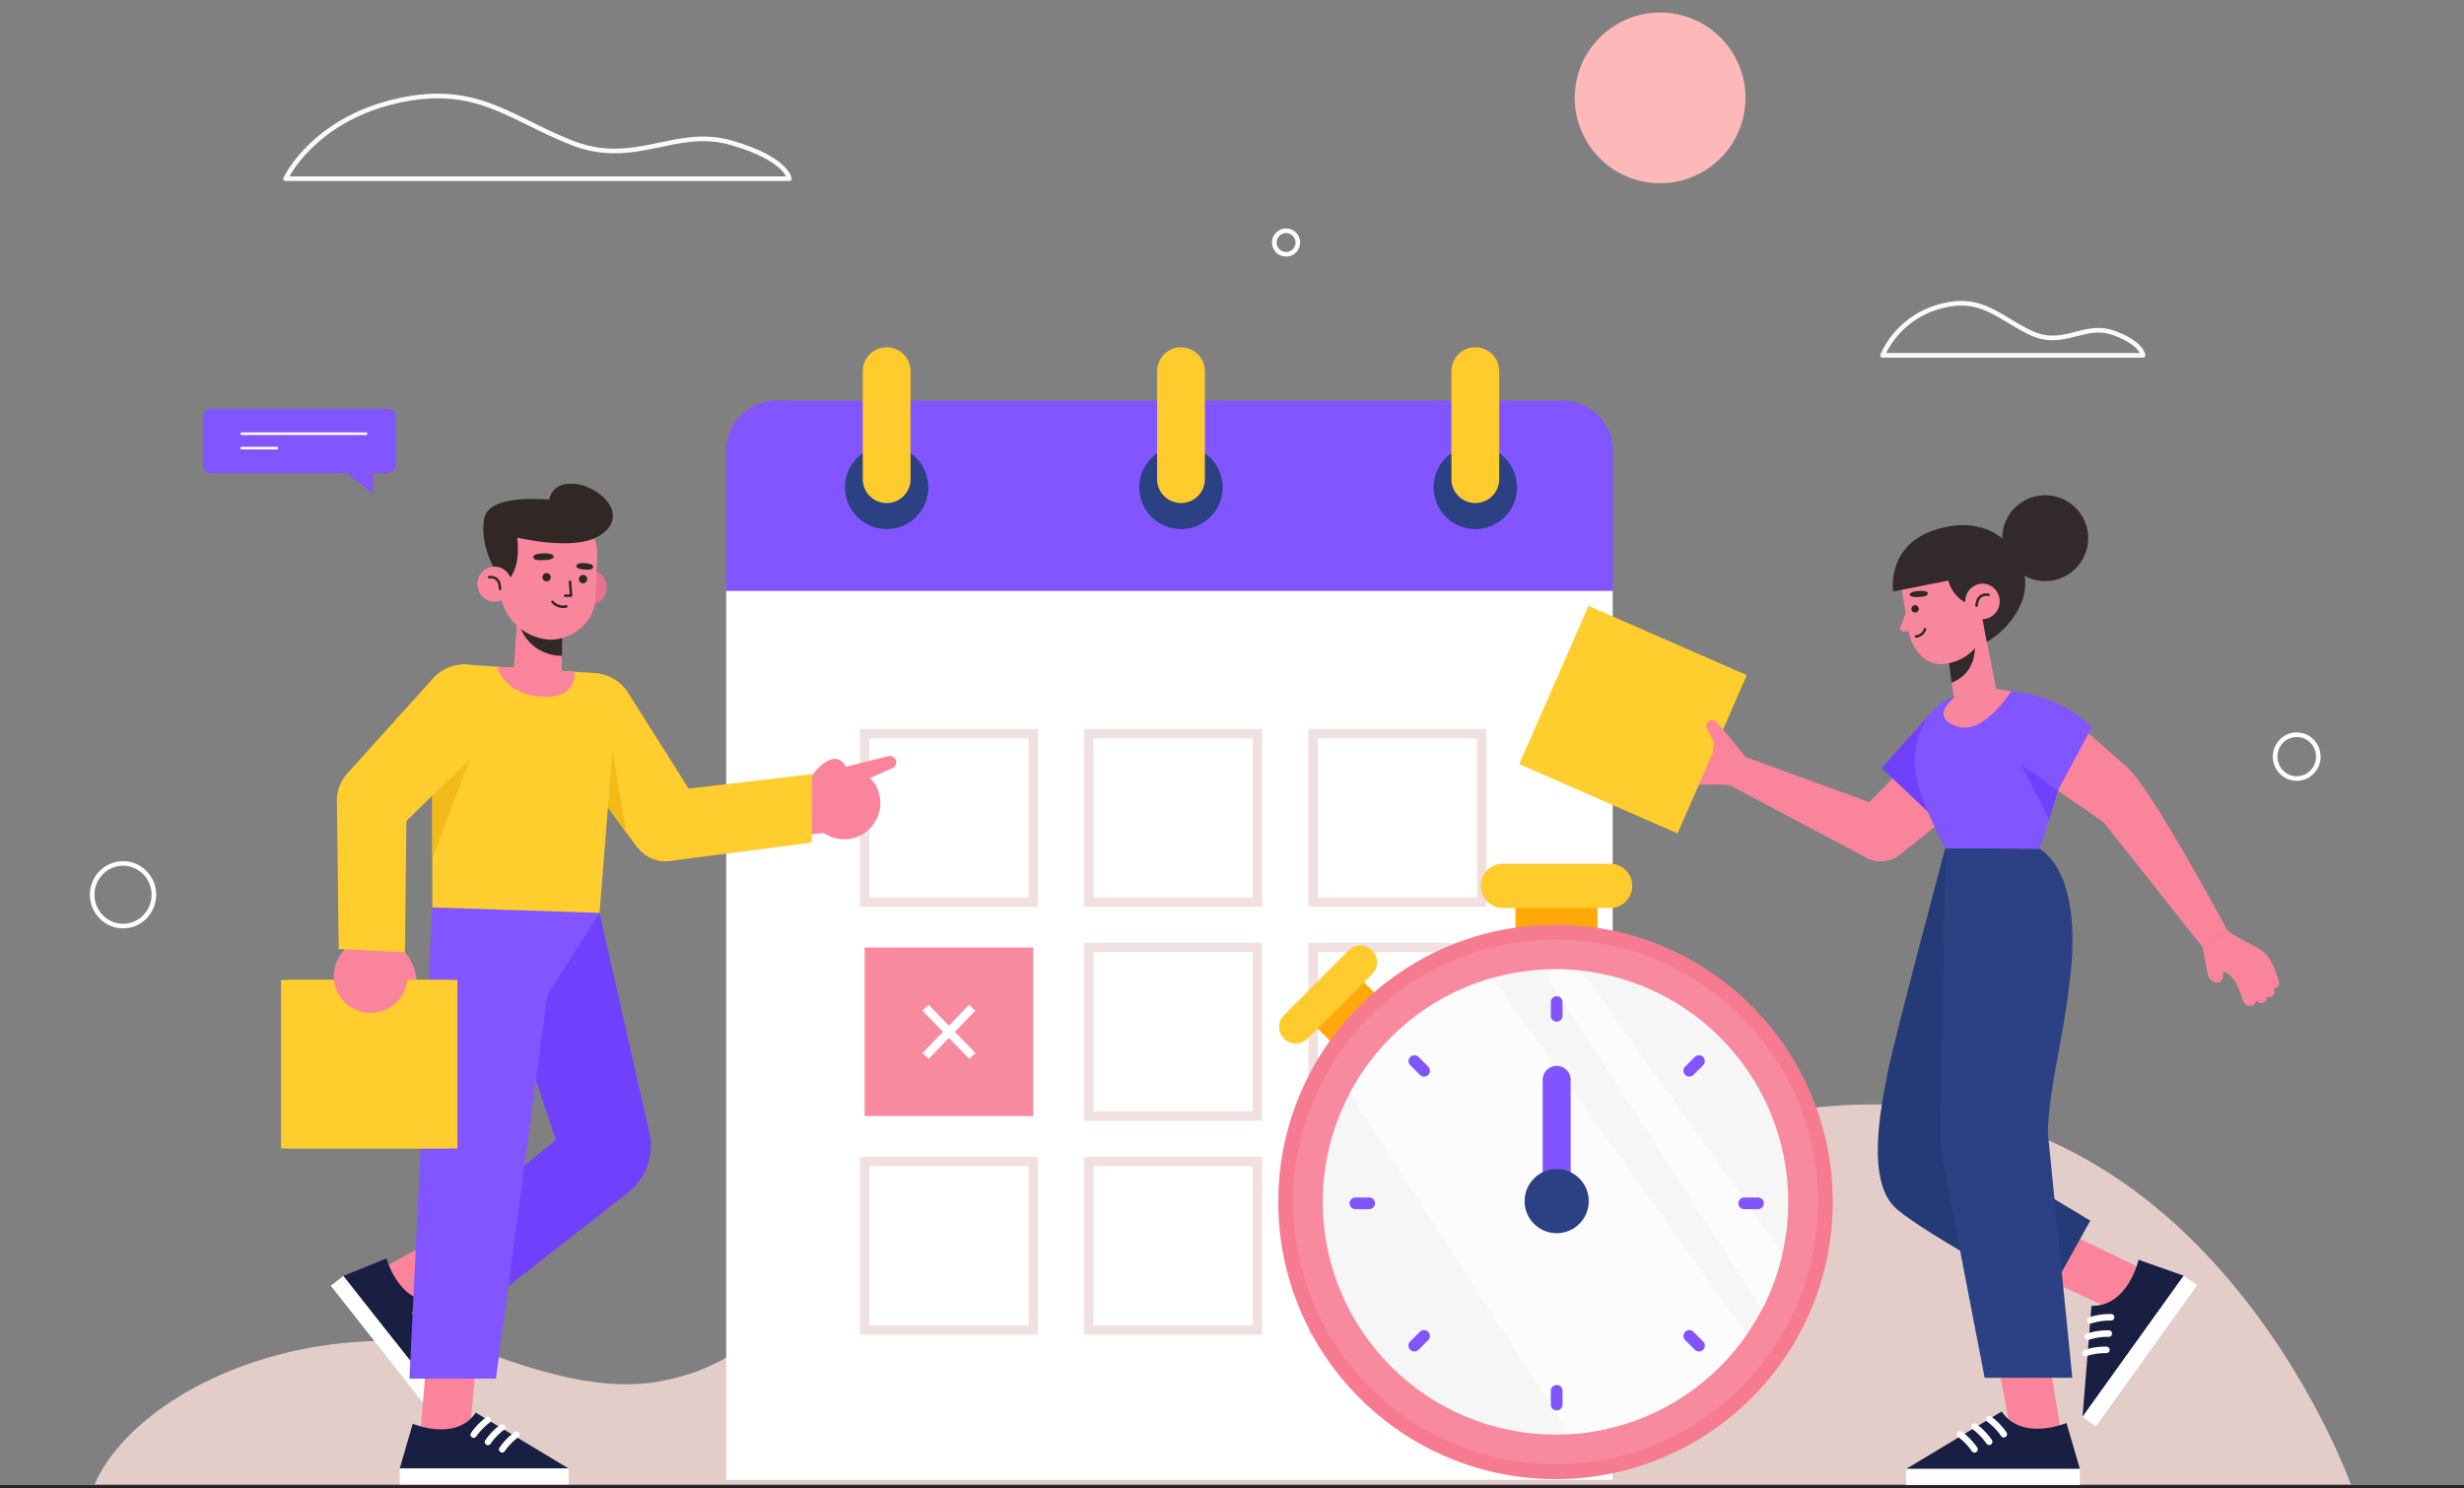 <svg xmlns="http://www.w3.org/2000/svg" xmlns:xlink="http://www.w3.org/1999/xlink" width="585.216" height="353.542" viewBox="0 0 585.216 353.542">
  <rect x="0" y="0" width="585.216" height="353.542" fill="#808080" stroke="none"/>
  <defs>
    <clipPath id="clip-path">
      <circle id="Elipse_6097" data-name="Elipse 6097" cx="55.27" cy="55.27" r="55.27" fill="none"/>
    </clipPath>
  </defs>
  <g id="Grupo_896320" data-name="Grupo 896320" transform="translate(-53.857 -40.443)">
    <g id="OBJECTS" transform="translate(53.857 40.443)">
      <g id="Grupo_894117" data-name="Grupo 894117" transform="translate(21.893)">
        <path id="Trazado_649778" data-name="Trazado 649778" d="M160.187,382.521a65.451,65.451,0,0,1,13.382,2.947l0-.006c.06.022.118.04.177.061.161.054.32.11.48.166,24.288,8.666,35.441,7.04,44.991,4.107,25.789-7.92,41.079-42.018,82.845-35.417,17.716,2.8,31.969,6.605,43.077,14.35l-.015-.034c.077.065.155.12.233.185,1.593,1.118,3.146,2.254,4.614,3.425,21.724,14.18,43.364-4.3,49.578-8.491.456-.331.932-2.96,1.394-3.288.249-.185.387-.293.387-.293l0,.022c27.219-19.185,70.514-38.617,112.25-33.846,71.712,8.2,100.572,89.528,100.572,89.528H78.274C86.645,396.7,120.127,377.943,160.187,382.521Z" transform="translate(-77.707 -63.316)" fill="#e3cdc9"/>
        <g id="Grupo_894116" data-name="Grupo 894116">
          <g id="Grupo_894113" data-name="Grupo 894113" transform="translate(26.318 97.086)">
            <g id="Grupo_894112" data-name="Grupo 894112">
              <path id="Rectángulo_297017" data-name="Rectángulo 297017" d="M1.936,0H43.876a1.935,1.935,0,0,1,1.935,1.935V13.371a1.935,1.935,0,0,1-1.935,1.935H1.935A1.935,1.935,0,0,1,0,13.371V1.936A1.936,1.936,0,0,1,1.936,0Z" transform="translate(45.812 15.306) rotate(180)" fill="#8155ff"/>
              <g id="Grupo_894111" data-name="Grupo 894111" transform="translate(8.972 5.944)">
                <line id="Línea_427" data-name="Línea 427" x2="30.009" fill="none" stroke="#fff" stroke-miterlimit="10" stroke-width="0.624"/>
                <line id="Línea_428" data-name="Línea 428" x2="8.833" transform="translate(0 3.419)" fill="none" stroke="#fff" stroke-miterlimit="10" stroke-width="0.624"/>
              </g>
            </g>
            <path id="Trazado_649779" data-name="Trazado 649779" d="M149.377,160.419v6.922l-8.824-6.922Z" transform="translate(-109.02 -147.149)" fill="#8155ff"/>
          </g>
          <g id="Grupo_894114" data-name="Grupo 894114" transform="translate(0 54.818)">
            <ellipse id="Elipse_6088" data-name="Elipse 6088" cx="5.132" cy="5.204" rx="5.132" ry="5.204" transform="translate(518.464 119.712)" fill="none" stroke="#fff" stroke-miterlimit="10" stroke-width="1.089"/>
            <ellipse id="Elipse_6089" data-name="Elipse 6089" cx="7.331" cy="7.434" rx="7.331" ry="7.434" transform="translate(0 150.293)" fill="none" stroke="#fff" stroke-miterlimit="10" stroke-width="1.089"/>
            <path id="Trazado_649780" data-name="Trazado 649780" d="M388.489,102.871a2.793,2.793,0,1,1-2.793-2.831A2.812,2.812,0,0,1,388.489,102.871Z" transform="translate(-102.136 -100.04)" fill="none" stroke="#fff" stroke-miterlimit="10" stroke-width="1.089"/>
          </g>
          <g id="Grupo_894115" data-name="Grupo 894115" transform="translate(45.94)">
            <path id="Trazado_649781" data-name="Trazado 649781" d="M127.6,84.878H247.254s-.579-4.753-13.873-8.554-22.832,5.94-37.86,0-23-14.463-42.363-9.71S127.6,84.878,127.6,84.878Z" transform="translate(-127.603 -42.43)" fill="none" stroke="#fafafa" stroke-linecap="round" stroke-linejoin="round" stroke-width="1.103"/>
            <path id="Trazado_649782" data-name="Trazado 649782" d="M539.95,131.128h61.875s-.3-2.989-7.174-5.381-11.808,3.736-19.579,0-11.894-9.1-21.907-6.108A20.867,20.867,0,0,0,539.95,131.128Z" transform="translate(-160.669 -46.724)" fill="none" stroke="#fafafa" stroke-linecap="round" stroke-linejoin="round" stroke-width="1.103"/>
            <circle id="Elipse_6090" data-name="Elipse 6090" cx="20.281" cy="20.281" r="20.281" transform="matrix(0.159, -0.987, 0.987, 0.159, 303.215, 40.046)" fill="#fdb9b9"/>
          </g>
        </g>
      </g>
      <g id="Grupo_894144" data-name="Grupo 894144" transform="translate(172.481 82.503)">
        <g id="Grupo_894128" data-name="Grupo 894128">
          <g id="Grupo_894122" data-name="Grupo 894122">
            <rect id="Rectángulo_297018" data-name="Rectángulo 297018" width="210.548" height="211.22" transform="translate(0 57.821)" fill="#fff"/>
            <path id="Trazado_649783" data-name="Trazado 649783" d="M451.923,155.837v33.225H241.375V155.837a11.952,11.952,0,0,1,11.952-11.952H439.972A11.952,11.952,0,0,1,451.923,155.837Z" transform="translate(-241.375 -131.241)" fill="#8155ff"/>
            <g id="Grupo_894121" data-name="Grupo 894121" transform="translate(28.204)">
              <g id="Grupo_894118" data-name="Grupo 894118" transform="translate(139.808)">
                <circle id="Elipse_6091" data-name="Elipse 6091" cx="9.904" cy="9.904" r="9.904" transform="translate(0 23.371)" fill="#2b4183"/>
                <path id="Trazado_649784" data-name="Trazado 649784" d="M434.307,167.133h0a5.676,5.676,0,0,0,5.676-5.676V135.815a5.676,5.676,0,0,0-5.676-5.676h0a5.676,5.676,0,0,0-5.676,5.676v25.642A5.676,5.676,0,0,0,434.307,167.133Z" transform="translate(-424.403 -130.139)" fill="#ffcb2d"/>
              </g>
              <g id="Grupo_894119" data-name="Grupo 894119" transform="translate(69.904)">
                <circle id="Elipse_6092" data-name="Elipse 6092" cx="9.904" cy="9.904" r="9.904" transform="translate(0 23.371)" fill="#2b4183"/>
                <path id="Trazado_649785" data-name="Trazado 649785" d="M358.309,167.133h0a5.676,5.676,0,0,0,5.676-5.676V135.815a5.676,5.676,0,0,0-5.676-5.676h0a5.677,5.677,0,0,0-5.677,5.676v25.642A5.677,5.677,0,0,0,358.309,167.133Z" transform="translate(-348.405 -130.139)" fill="#ffcb2d"/>
              </g>
              <g id="Grupo_894120" data-name="Grupo 894120">
                <circle id="Elipse_6093" data-name="Elipse 6093" cx="9.904" cy="9.904" r="9.904" transform="translate(0 23.371)" fill="#2b4183"/>
                <path id="Trazado_649786" data-name="Trazado 649786" d="M282.31,167.133h0a5.676,5.676,0,0,0,5.676-5.676V135.815a5.676,5.676,0,0,0-5.676-5.676h0a5.676,5.676,0,0,0-5.676,5.676v25.642A5.676,5.676,0,0,0,282.31,167.133Z" transform="translate(-272.406 -130.139)" fill="#ffcb2d"/>
              </g>
            </g>
          </g>
          <g id="Grupo_894127" data-name="Grupo 894127" transform="translate(32.876 91.764)">
            <g id="Grupo_894123" data-name="Grupo 894123">
              <rect id="Rectángulo_297019" data-name="Rectángulo 297019" width="40.033" height="40.033" transform="translate(146.558 40.033) rotate(180)" fill="none" stroke="#f0e0df" stroke-miterlimit="10" stroke-width="2.213"/>
              <rect id="Rectángulo_297020" data-name="Rectángulo 297020" width="40.033" height="40.033" transform="translate(93.296 40.033) rotate(180)" fill="none" stroke="#f0e0df" stroke-miterlimit="10" stroke-width="2.213"/>
              <rect id="Rectángulo_297021" data-name="Rectángulo 297021" width="40.033" height="40.033" transform="translate(40.033 40.033) rotate(180)" fill="none" stroke="#f0e0df" stroke-miterlimit="10" stroke-width="2.213"/>
            </g>
            <g id="Grupo_894125" data-name="Grupo 894125" transform="translate(0 50.817)">
              <rect id="Rectángulo_297022" data-name="Rectángulo 297022" width="40.033" height="40.033" transform="translate(146.558 40.033) rotate(180)" fill="none" stroke="#f0e0df" stroke-miterlimit="10" stroke-width="2.213"/>
              <rect id="Rectángulo_297023" data-name="Rectángulo 297023" width="40.033" height="40.033" transform="translate(93.296 40.033) rotate(180)" fill="none" stroke="#f0e0df" stroke-miterlimit="10" stroke-width="2.213"/>
              <rect id="Rectángulo_297024" data-name="Rectángulo 297024" width="40.033" height="40.033" transform="translate(40.033 40.033) rotate(180)" fill="#f88aa0"/>
              <g id="Grupo_894124" data-name="Grupo 894124" transform="translate(14.467 14.297)">
                <line id="Línea_429" data-name="Línea 429" x2="11.099" y2="11.44" fill="none" stroke="#fff" stroke-miterlimit="10" stroke-width="2.017"/>
                <line id="Línea_430" data-name="Línea 430" x1="11.099" y2="11.44" fill="none" stroke="#fff" stroke-miterlimit="10" stroke-width="2.017"/>
              </g>
            </g>
            <g id="Grupo_894126" data-name="Grupo 894126" transform="translate(0 101.634)">
              <rect id="Rectángulo_297025" data-name="Rectángulo 297025" width="40.033" height="40.033" transform="translate(146.558 40.033) rotate(180)" fill="none" stroke="#f0e0df" stroke-miterlimit="10" stroke-width="2.213"/>
              <rect id="Rectángulo_297026" data-name="Rectángulo 297026" width="40.033" height="40.033" transform="translate(93.296 40.033) rotate(180)" fill="none" stroke="#f0e0df" stroke-miterlimit="10" stroke-width="2.213"/>
              <rect id="Rectángulo_297027" data-name="Rectángulo 297027" width="40.033" height="40.033" transform="translate(40.033 40.033) rotate(180)" fill="none" stroke="#f0e0df" stroke-miterlimit="10" stroke-width="2.213"/>
            </g>
          </g>
        </g>
        <g id="Grupo_894143" data-name="Grupo 894143" transform="translate(131.117 122.679)">
          <g id="Grupo_894131" data-name="Grupo 894131" transform="translate(0.199)">
            <g id="Grupo_894129" data-name="Grupo 894129" transform="translate(47.883)">
              <rect id="Rectángulo_297028" data-name="Rectángulo 297028" width="19.482" height="12.83" transform="translate(8.255 7.181)" fill="#ffa80a"/>
              <path id="Trazado_649787" data-name="Trazado 649787" d="M466.934,274.022H441.45a5.254,5.254,0,0,1-5.254-5.255h0a5.254,5.254,0,0,1,5.254-5.254h25.484a5.254,5.254,0,0,1,5.254,5.254h0A5.255,5.255,0,0,1,466.934,274.022Z" transform="translate(-436.196 -263.513)" fill="#ffcb2d"/>
            </g>
            <g id="Grupo_894130" data-name="Grupo 894130" transform="translate(0 19.433)">
              <rect id="Rectángulo_297029" data-name="Rectángulo 297029" width="15.534" height="10.957" transform="translate(7.656 18.198) rotate(-45)" fill="#ffa80a"/>
              <path id="Trazado_649788" data-name="Trazado 649788" d="M406.243,291.4,390.9,306.745a3.96,3.96,0,0,1-5.6,0h0a3.959,3.959,0,0,1,0-5.6L400.643,285.8a3.96,3.96,0,0,1,5.6,0h0A3.96,3.96,0,0,1,406.243,291.4Z" transform="translate(-384.138 -284.64)" fill="#ffcb2d"/>
            </g>
          </g>
          <g id="Grupo_894142" data-name="Grupo 894142" transform="translate(0 14.483)">
            <g id="Grupo_894132" data-name="Grupo 894132">
              <circle id="Elipse_6094" data-name="Elipse 6094" cx="65.848" cy="65.848" r="65.848" fill="#f67b91"/>
              <circle id="Elipse_6095" data-name="Elipse 6095" cx="62.306" cy="62.306" r="62.306" transform="translate(3.542 3.542)" fill="#f88aa0"/>
              <circle id="Elipse_6096" data-name="Elipse 6096" cx="55.27" cy="55.27" r="55.27" transform="translate(10.578 10.578)" fill="#f6f6f6"/>
            </g>
            <g id="Grupo_894134" data-name="Grupo 894134" transform="translate(10.578 10.578)" opacity="0.71">
              <g id="Grupo_894133" data-name="Grupo 894133" clip-path="url(#clip-path)">
                <path id="Trazado_649789" data-name="Trazado 649789" d="M389.772,301.659l83.774,129.814,37.847-32.548-82.884-116.19Z" transform="translate(-394.97 -290.116)" fill="#fff"/>
                <path id="Trazado_649790" data-name="Trazado 649790" d="M438.309,269.08l83.774,129.814,4.869-16.274-82.884-116.19Z" transform="translate(-398.862 -288.808)" fill="#fff"/>
              </g>
            </g>
            <g id="Grupo_894141" data-name="Grupo 894141" transform="translate(16.929 16.987)">
              <g id="Grupo_894139" data-name="Grupo 894139">
                <g id="Grupo_894135" data-name="Grupo 894135" transform="translate(47.804)">
                  <path id="Trazado_649791" data-name="Trazado 649791" d="M455.69,303.772a1.391,1.391,0,0,1-1.391-1.391v-3.263a1.39,1.39,0,1,1,2.781,0v3.263A1.39,1.39,0,0,1,455.69,303.772Z" transform="translate(-454.299 -297.727)" fill="#8054ff"/>
                  <path id="Trazado_649792" data-name="Trazado 649792" d="M455.69,404.168a1.39,1.39,0,0,1-1.391-1.39v-3.264a1.39,1.39,0,1,1,2.781,0v3.264A1.389,1.389,0,0,1,455.69,404.168Z" transform="translate(-454.299 -305.778)" fill="#8054ff"/>
                </g>
                <g id="Grupo_894136" data-name="Grupo 894136" transform="translate(14.001 14.001)">
                  <path id="Trazado_649793" data-name="Trazado 649793" d="M421.248,318.038a1.387,1.387,0,0,1-.983-.407l-2.309-2.309a1.391,1.391,0,0,1,1.967-1.967l2.309,2.309a1.39,1.39,0,0,1-.983,2.373Z" transform="translate(-417.549 -312.949)" fill="#8054ff"/>
                  <path id="Trazado_649794" data-name="Trazado 649794" d="M492.239,389.029a1.387,1.387,0,0,1-.983-.407l-2.308-2.309a1.39,1.39,0,1,1,1.966-1.967l2.309,2.309a1.39,1.39,0,0,1-.983,2.373Z" transform="translate(-423.241 -318.641)" fill="#8054ff"/>
                </g>
                <g id="Grupo_894137" data-name="Grupo 894137" transform="translate(14.001 14.001)">
                  <path id="Trazado_649795" data-name="Trazado 649795" d="M418.939,389.029a1.39,1.39,0,0,1-.983-2.373l2.309-2.309a1.391,1.391,0,0,1,1.967,1.967l-2.309,2.309A1.386,1.386,0,0,1,418.939,389.029Z" transform="translate(-417.549 -318.641)" fill="#8054ff"/>
                  <path id="Trazado_649796" data-name="Trazado 649796" d="M489.93,318.038a1.39,1.39,0,0,1-.982-2.373l2.308-2.309a1.391,1.391,0,0,1,1.967,1.967l-2.309,2.309A1.386,1.386,0,0,1,489.93,318.038Z" transform="translate(-423.241 -312.949)" fill="#8054ff"/>
                </g>
                <g id="Grupo_894138" data-name="Grupo 894138" transform="translate(0 47.805)">
                  <path id="Trazado_649797" data-name="Trazado 649797" d="M406.981,352.481h-3.264a1.39,1.39,0,0,1,0-2.781h3.264a1.39,1.39,0,0,1,0,2.781Z" transform="translate(-402.327 -349.7)" fill="#8054ff"/>
                  <path id="Trazado_649798" data-name="Trazado 649798" d="M507.377,352.481h-3.263a1.39,1.39,0,1,1,0-2.781h3.263a1.39,1.39,0,1,1,0,2.781Z" transform="translate(-410.378 -349.7)" fill="#8054ff"/>
                </g>
              </g>
              <g id="Grupo_894140" data-name="Grupo 894140" transform="translate(41.575 16.546)">
                <path id="Trazado_649799" data-name="Trazado 649799" d="M458.843,347.839H452.2v-28.8a3.322,3.322,0,0,1,3.322-3.321h0a3.322,3.322,0,0,1,3.321,3.321Z" transform="translate(-447.901 -315.716)" fill="#8054ff"/>
                <circle id="Elipse_6098" data-name="Elipse 6098" cx="7.62" cy="7.62" r="7.62" transform="translate(0 24.504)" fill="#2b4183"/>
              </g>
            </g>
          </g>
        </g>
      </g>
      <g id="Grupo_894173" data-name="Grupo 894173" transform="translate(66.744 114.898)">
        <g id="Grupo_894155" data-name="Grupo 894155" transform="translate(11.818 100.497)">
          <g id="Grupo_894148" data-name="Grupo 894148">
            <g id="Grupo_894145" data-name="Grupo 894145" transform="translate(34.855)">
              <path id="Trazado_649800" data-name="Trazado 649800" d="M206.141,276.077l12.035,53.07a14.322,14.322,0,0,1-5.087,13.233l-35.929,28.1.664-25.872,17.945-14.644-18.61-55.344Z" transform="translate(-177.161 -274.616)" fill="#7041fd"/>
            </g>
            <g id="Grupo_894147" data-name="Grupo 894147" transform="translate(0 77.385)">
              <path id="Trazado_649801" data-name="Trazado 649801" d="M157.4,377.438l17.3-9.05-6.832-9.641-18.789,10.217,6,7.6Z" transform="translate(-140.054 -358.747)" fill="#fa849b"/>
              <g id="Grupo_894146" data-name="Grupo 894146" transform="translate(0 6.161)">
                <path id="Trazado_649802" data-name="Trazado 649802" d="M152.752,365.446s2.923,10.715,11.34,10.116l3.245,25.528L142.5,369.6Z" transform="translate(-139.527 -365.446)" fill="#181f42"/>
                <rect id="Rectángulo_297030" data-name="Rectángulo 297030" width="40.109" height="3.788" transform="matrix(0.619, 0.785, -0.785, 0.619, 2.975, 4.15)" fill="#fff"/>
                <path id="Trazado_649803" data-name="Trazado 649803" d="M166.014,380.03a15.072,15.072,0,0,0-4.838-.488" transform="translate(-141.025 -366.575)" fill="none" stroke="#fff" stroke-linecap="round" stroke-linejoin="round" stroke-width="1.504"/>
                <path id="Trazado_649804" data-name="Trazado 649804" d="M166.8,384.092a15.071,15.071,0,0,0-4.838-.488" transform="translate(-141.087 -366.901)" fill="none" stroke="#fff" stroke-linecap="round" stroke-linejoin="round" stroke-width="1.504"/>
                <path id="Trazado_649805" data-name="Trazado 649805" d="M167.578,388.154a15.072,15.072,0,0,0-4.838-.488" transform="translate(-141.15 -367.226)" fill="none" stroke="#fff" stroke-linecap="round" stroke-linejoin="round" stroke-width="1.504"/>
              </g>
            </g>
          </g>
          <g id="Grupo_894154" data-name="Grupo 894154" transform="translate(16.379 0.161)">
            <g id="Grupo_894150" data-name="Grupo 894150" transform="translate(0 107.387)">
              <path id="Trazado_649806" data-name="Trazado 649806" d="M173.881,411.334l1.751-19.188-11.8-.605-1.756,21.08h9.683Z" transform="translate(-157.476 -391.54)" fill="#fa849b"/>
              <g id="Grupo_894149" data-name="Grupo 894149" transform="translate(0 12.628)">
                <path id="Trazado_649807" data-name="Trazado 649807" d="M160.164,407.909s10.224,4.34,14.966-2.64l22.054,13.258H157.075Z" transform="translate(-157.075 -405.269)" fill="#181f42"/>
                <rect id="Rectángulo_297031" data-name="Rectángulo 297031" width="40.109" height="3.788" transform="translate(0 13.259)" fill="#fff"/>
                <path id="Trazado_649808" data-name="Trazado 649808" d="M179.544,407.154a15.052,15.052,0,0,0-3.379,3.5" transform="translate(-158.606 -405.42)" fill="none" stroke="#fff" stroke-linecap="round" stroke-linejoin="round" stroke-width="1.504"/>
                <path id="Trazado_649809" data-name="Trazado 649809" d="M183.218,409.055a15.076,15.076,0,0,0-3.379,3.5" transform="translate(-158.9 -405.573)" fill="none" stroke="#fff" stroke-linecap="round" stroke-linejoin="round" stroke-width="1.504"/>
                <path id="Trazado_649810" data-name="Trazado 649810" d="M186.892,410.956a15.076,15.076,0,0,0-3.379,3.5" transform="translate(-159.195 -405.725)" fill="none" stroke="#fff" stroke-linecap="round" stroke-linejoin="round" stroke-width="1.504"/>
              </g>
            </g>
            <g id="Grupo_894153" data-name="Grupo 894153" transform="translate(2.311)">
              <g id="Grupo_894152" data-name="Grupo 894152">
                <g id="Grupo_894151" data-name="Grupo 894151">
                  <path id="Trazado_649811" data-name="Trazado 649811" d="M165,274.791l-5.413,111.926H180.12l14.955-111.56Z" transform="translate(-159.587 -274.791)" fill="#8155ff"/>
                </g>
              </g>
              <path id="Trazado_649812" data-name="Trazado 649812" d="M207.357,276.161h0L194.913,295.67l-2.6-20Z" transform="translate(-162.212 -274.861)" fill="#8155ff"/>
            </g>
          </g>
        </g>
        <g id="Grupo_894169" data-name="Grupo 894169" transform="translate(0 42.947)">
          <g id="Grupo_894162" data-name="Grupo 894162" transform="translate(64.109 2.067)">
            <path id="Trazado_649813" data-name="Trazado 649813" d="M265.612,254.6l-12.262.96,2.193-12.319,12.809,1.078Z" transform="translate(-200.707 -216.617)" fill="#fa849b"/>
            <g id="Grupo_894159" data-name="Grupo 894159" transform="translate(60.464 19.668)">
              <g id="Grupo_894158" data-name="Grupo 894158" transform="translate(0 0.694)">
                <g id="Grupo_894157" data-name="Grupo 894157">
                  <g id="Grupo_894156" data-name="Grupo 894156">
                    <path id="Trazado_649814" data-name="Trazado 649814" d="M276.665,253.621A8.6,8.6,0,1,1,277.6,241.5,8.6,8.6,0,0,1,276.665,253.621Z" transform="translate(-261.903 -236.598)" fill="#fa849b"/>
                    <path id="Trazado_649815" data-name="Trazado 649815" d="M271.465,238.348s-1.56-3.6-5.2-.933-6.87,8.117-1.772,15.106Z" transform="translate(-261.853 -236.433)" fill="#fa849b"/>
                  </g>
                </g>
              </g>
              <path id="Trazado_649816" data-name="Trazado 649816" d="M272.3,238.24l9.876-2.484a1.619,1.619,0,0,1,2.011.977h0a1.4,1.4,0,0,1-.74,1.745l-10.031,4.487Z" transform="translate(-262.691 -235.678)" fill="#fa849b"/>
            </g>
            <g id="Grupo_894160" data-name="Grupo 894160">
              <path id="Trazado_649817" data-name="Trazado 649817" d="M214.719,219.389l16.2,25.63a8.96,8.96,0,0,1-2.923,11.865h0a8.958,8.958,0,0,1-12.381-2.569l-17.857-24.623a9.929,9.929,0,0,1,1.27-12.487h0A9.93,9.93,0,0,1,214.719,219.389Z" transform="translate(-196.118 -214.296)" fill="#ffcd2e"/>
              <path id="Trazado_649818" data-name="Trazado 649818" d="M210.83,247.76l.956-14.032,3.48,20.155Z" transform="translate(-197.297 -215.854)" fill="#f2bb19"/>
            </g>
            <g id="Grupo_894161" data-name="Grupo 894161" transform="translate(18.918 23.969)">
              <path id="Trazado_649819" data-name="Trazado 649819" d="M224.158,244.544l35.664-4.19-.112,16.287-33.168,4.274a8.282,8.282,0,0,1-9.851-8.433h0A8.281,8.281,0,0,1,224.158,244.544Z" transform="translate(-216.685 -240.354)" fill="#ffcd2e"/>
            </g>
          </g>
          <g id="Grupo_894166" data-name="Grupo 894166">
            <g id="Grupo_894164" data-name="Grupo 894164" transform="translate(0 23.906)">
              <g id="Grupo_894163" data-name="Grupo 894163" transform="translate(0 41.345)">
                <path id="Trazado_649820" data-name="Trazado 649820" d="M156.89,296.255s3.977.32,3.328-4.227-4-10.061-12.725-8.826Z" transform="translate(-128.11 -282.991)" fill="#fa849b"/>
                <rect id="Rectángulo_297032" data-name="Rectángulo 297032" width="40.033" height="40.033" transform="translate(40.033 49.714) rotate(180)" fill="#ffcd2e"/>
                <rect id="Rectángulo_297033" data-name="Rectángulo 297033" width="40.033" height="40.033" transform="translate(41.884 49.714) rotate(180)" fill="#ffcd2e"/>
                <path id="Trazado_649821" data-name="Trazado 649821" d="M140.25,293.643a8.754,8.754,0,1,1,10.444,6.646A8.753,8.753,0,0,1,140.25,293.643Z" transform="translate(-127.512 -282.988)" fill="#fa849b"/>
              </g>
              <path id="Trazado_649822" data-name="Trazado 649822" d="M157.4,246.573l-.393,35.907-15.73-.74-.419-34.891a8.281,8.281,0,0,1,9.62-8.7h0A8.28,8.28,0,0,1,157.4,246.573Z" transform="translate(-127.577 -238.039)" fill="#ffcd2e"/>
            </g>
            <g id="Grupo_894165" data-name="Grupo 894165" transform="translate(13.475)">
              <path id="Trazado_649823" data-name="Trazado 649823" d="M177.624,229.454l-21.7,21.178a8.959,8.959,0,0,1-12.213-.39h0a8.96,8.96,0,0,1-.063-12.645l20.368-22.59A9.931,9.931,0,0,1,176.5,213.65h0A9.93,9.93,0,0,1,177.624,229.454Z" transform="translate(-141.07 -212.049)" fill="#ffcd2e"/>
            </g>
          </g>
          <g id="Grupo_894168" data-name="Grupo 894168" transform="translate(35.921 0)">
            <g id="Grupo_894167" data-name="Grupo 894167" transform="translate(0)">
              <path id="Trazado_649824" data-name="Trazado 649824" d="M203.8,214.083l-30.855-2.029c-2.782-.183-7.743,4.869-7.45,7.642l-.017,50.064,39.731,1.3,4.035-50.818A5.836,5.836,0,0,0,203.8,214.083Z" transform="translate(-165.473 -212.049)" fill="#ffcd2e"/>
            </g>
            <path id="Trazado_649825" data-name="Trazado 649825" d="M165.473,245.179l8.961-8.746-8.957,23.687Z" transform="translate(-165.473 -214.004)" fill="#f2bb19"/>
          </g>
        </g>
        <g id="Grupo_894172" data-name="Grupo 894172" transform="translate(46.662)">
          <path id="Trazado_649826" data-name="Trazado 649826" d="M201.669,191.4a4.179,4.179,0,0,0,3.712,4.571,4.133,4.133,0,0,0,4.43-3.839,4.176,4.176,0,0,0-3.712-4.57A4.133,4.133,0,0,0,201.669,191.4Z" transform="translate(-179.115 -167.137)" fill="#e6728c"/>
          <path id="Trazado_649827" data-name="Trazado 649827" d="M198.079,202.06l-.189,10.079c-.059,3.54-2.2,5.389-5.578,5.292h0c-2.88-.084-6.018-1.54-5.833-4.658l1.036-15.846Z" transform="translate(-177.897 -167.889)" fill="#fa849b"/>
          <path id="Trazado_649828" data-name="Trazado 649828" d="M198.052,208.937s-8.224.539-10.6-8.754c-.749-2.927,10.742,1.018,10.742,1.018Z" transform="translate(-177.973 -168.064)" fill="#312725"/>
          <path id="Trazado_649829" data-name="Trazado 649829" d="M194.713,202.9h0c5.756.12,10.593-4.476,10.852-9.326l.487-10.15a11.159,11.159,0,0,0-9.953-11.851h0c-6.013-.54-12.371,3.962-12.9,10.171l-.283,7.914A12.664,12.664,0,0,0,194.713,202.9Z" transform="translate(-177.611 -165.853)" fill="#f8879d"/>
          <g id="Grupo_894170" data-name="Grupo 894170" transform="translate(13.235 16.545)">
            <path id="Trazado_649830" data-name="Trazado 649830" d="M200.93,190.662l.269,3.318-1.424.029" transform="translate(-192.199 -183.932)" fill="none" stroke="#312725" stroke-linecap="round" stroke-linejoin="round" stroke-width="0.597"/>
            <path id="Trazado_649831" data-name="Trazado 649831" d="M194.027,183.354s2.361-.157,2.368.834c0,0-.014.671-2.074.767s-2.591-.069-2.768-.7S192.921,183.341,194.027,183.354Z" transform="translate(-191.539 -183.345)" fill="#312725"/>
            <path id="Trazado_649832" data-name="Trazado 649832" d="M204.77,185.884s-1.943-.242-2.118.686c0,0-.1.628,1.6.8s2.26-.041,2.43-.547C206.872,186.251,205.695,185.915,204.77,185.884Z" transform="translate(-192.43 -183.546)" fill="#312725"/>
            <path id="Trazado_649833" data-name="Trazado 649833" d="M203.34,189.9a.991.991,0,1,0,1.039-.969A1.01,1.01,0,0,0,203.34,189.9Z" transform="translate(-192.485 -183.793)" fill="#312725"/>
            <path id="Trazado_649834" data-name="Trazado 649834" d="M193.919,189.41a.991.991,0,1,0,1.039-.969A1.009,1.009,0,0,0,193.919,189.41Z" transform="translate(-191.73 -183.754)" fill="#312725"/>
            <path id="Trazado_649835" data-name="Trazado 649835" d="M196.512,195.859a3.281,3.281,0,0,0,3.306,1.084" transform="translate(-191.938 -184.349)" fill="none" stroke="#312725" stroke-linecap="round" stroke-linejoin="round" stroke-width="0.597"/>
          </g>
          <path id="Trazado_649836" data-name="Trazado 649836" d="M203.338,166.151c-2.206-.948-7.832-1.991-9.074,2.984-5.6-.428-14.51-.323-15.4,4.532-1.315,7.132,3.747,14.2,3.747,14.2l1.425.726s3.617-1.886,2.682-10.419c0,0,12.942,3.121,19.012-.163S209.96,169,203.338,166.151Z" transform="translate(-177.269 -165.358)" fill="#312725"/>
          <g id="Grupo_894171" data-name="Grupo 894171" transform="translate(0 19.69)">
            <path id="Trazado_649837" data-name="Trazado 649837" d="M177.166,190.581a4.137,4.137,0,0,0,3.676,4.525,4.093,4.093,0,0,0,4.387-3.8,4.136,4.136,0,0,0-3.676-4.525A4.092,4.092,0,0,0,177.166,190.581Z" transform="translate(-177.15 -186.765)" fill="#f8879d"/>
            <path id="Trazado_649838" data-name="Trazado 649838" d="M182.729,192.284s.258-3.019-2.578-2.794" transform="translate(-177.39 -186.982)" fill="none" stroke="#312725" stroke-linecap="round" stroke-linejoin="round" stroke-width="0.597"/>
          </g>
          <path id="Trazado_649839" data-name="Trazado 649839" d="M182.241,212.623l18.467,1.214s.585,6.365-7.629,5.926C183.837,219.27,182.241,212.623,182.241,212.623Z" transform="translate(-177.558 -169.148)" fill="#fa849b"/>
        </g>
      </g>
      <g id="Grupo_894201" data-name="Grupo 894201" transform="translate(360.827 117.647)">
        <g id="Grupo_894180" data-name="Grupo 894180" transform="translate(85.163 83.843)">
          <g id="Grupo_894176" data-name="Grupo 894176">
            <g id="Grupo_894175" data-name="Grupo 894175" transform="translate(40.083 92.123)">
              <path id="Trazado_649840" data-name="Trazado 649840" d="M600.514,378.372l-18.208-8.488,6.568-10.231,19.792,9.617-5.8,8.1Z" transform="translate(-582.306 -359.653)" fill="#fa849b"/>
              <g id="Grupo_894174" data-name="Grupo 894174" transform="translate(8.536 5.646)">
                <path id="Trazado_649841" data-name="Trazado 649841" d="M604.9,365.792s-2.5,11.151-11.18,10.932l-2.134,26.39,24.046-33.539Z" transform="translate(-591.586 -365.792)" fill="#181f42"/>
                <rect id="Rectángulo_297034" data-name="Rectángulo 297034" width="41.269" height="3.898" transform="translate(27.213 6.054) rotate(125.637)" fill="#fff"/>
                <path id="Trazado_649842" data-name="Trazado 649842" d="M593.6,381.365a15.509,15.509,0,0,1,4.95-.729" transform="translate(-591.748 -366.982)" fill="none" stroke="#fff" stroke-linecap="round" stroke-linejoin="round" stroke-width="1.548"/>
                <path id="Trazado_649843" data-name="Trazado 649843" d="M592.99,385.577a15.507,15.507,0,0,1,4.95-.729" transform="translate(-591.699 -367.32)" fill="none" stroke="#fff" stroke-linecap="round" stroke-linejoin="round" stroke-width="1.548"/>
                <path id="Trazado_649844" data-name="Trazado 649844" d="M592.377,389.789a15.483,15.483,0,0,1,4.95-.729" transform="translate(-591.649 -367.658)" fill="none" stroke="#fff" stroke-linecap="round" stroke-linejoin="round" stroke-width="1.548"/>
              </g>
            </g>
            <path id="Trazado_649845" data-name="Trazado 649845" d="M554.759,259.5s-11.9,44.4-13.648,53.15-5.252,26.262,2.1,32.564,35.6,21.419,35.6,21.419L589.2,347.976l-16.83-10.116Z" transform="translate(-538.728 -259.499)" fill="#243b77"/>
          </g>
          <g id="Grupo_894179" data-name="Grupo 894179" transform="translate(6.729)">
            <g id="Grupo_894178" data-name="Grupo 894178" transform="translate(0 120.82)">
              <path id="Trazado_649846" data-name="Trazado 649846" d="M573.275,411.218l-3.71-19.743,12.142-.623,3.716,21.689H575.46Z" transform="translate(-547.931 -390.853)" fill="#fa849b"/>
              <g id="Grupo_894177" data-name="Grupo 894177" transform="translate(0 12.993)">
                <path id="Trazado_649847" data-name="Trazado 649847" d="M584.134,407.694s-10.519,4.466-15.4-2.716L546.045,418.62h41.268Z" transform="translate(-546.045 -404.978)" fill="#181f42"/>
                <rect id="Rectángulo_297035" data-name="Rectángulo 297035" width="41.268" height="3.898" transform="translate(41.268 17.54) rotate(180)" fill="#fff"/>
                <path id="Trazado_649848" data-name="Trazado 649848" d="M567.488,406.918a15.482,15.482,0,0,1,3.478,3.6" transform="translate(-547.764 -405.134)" fill="none" stroke="#fff" stroke-linecap="round" stroke-linejoin="round" stroke-width="1.548"/>
                <path id="Trazado_649849" data-name="Trazado 649849" d="M563.708,408.874a15.491,15.491,0,0,1,3.477,3.6" transform="translate(-547.461 -405.29)" fill="none" stroke="#fff" stroke-linecap="round" stroke-linejoin="round" stroke-width="1.548"/>
                <path id="Trazado_649850" data-name="Trazado 649850" d="M559.928,410.83a15.494,15.494,0,0,1,3.477,3.6" transform="translate(-547.158 -405.447)" fill="none" stroke="#fff" stroke-linecap="round" stroke-linejoin="round" stroke-width="1.548"/>
              </g>
            </g>
            <path id="Trazado_649851" data-name="Trazado 649851" d="M556.054,259.5l-1.181,66.977a37.055,37.055,0,0,0,.571,7.166l9.951,51.654h20.823l-5.81-58.254c.247-10.715,3.8-22.714,5.131-35.78,0,0,4.082-24.238-7.109-31.641Z" transform="translate(-546.752 -259.499)" fill="#2b4183"/>
          </g>
        </g>
        <g id="Grupo_894193" data-name="Grupo 894193" transform="translate(0 26.275)">
          <g id="Grupo_894186" data-name="Grupo 894186">
            <g id="Grupo_894184" data-name="Grupo 894184">
              <g id="Grupo_894181" data-name="Grupo 894181" transform="translate(49.866 35.92)">
                <path id="Trazado_649852" data-name="Trazado 649852" d="M538.356,248.42l-34.044-12.456-3.958,6.628,33.19,17.59a7.592,7.592,0,0,0,10.172-8.454h0C543.229,249.057,540.916,249.331,538.356,248.42Z" transform="translate(-500.354 -235.964)" fill="#fa849b"/>
              </g>
              <g id="Grupo_894183" data-name="Grupo 894183">
                <g id="Grupo_894182" data-name="Grupo 894182" transform="translate(33.209 28.978)">
                  <path id="Trazado_649853" data-name="Trazado 649853" d="M498.676,230.3a2.532,2.532,0,0,0-2.379-.742,1.506,1.506,0,0,0-.958,2.349l.489.807c-1.094.419-3.348.524-7.475-3.644a2.081,2.081,0,0,0-2.549-.37,1.281,1.281,0,0,0-.388,1.677c.014.029.034.055.05.084a1.892,1.892,0,0,0-1.654.174,1.281,1.281,0,0,0-.388,1.678,1.669,1.669,0,0,0,.143.237,1.635,1.635,0,0,0-.777.269,1.282,1.282,0,0,0-.389,1.678,1.879,1.879,0,0,0,.354.49c.054.055.109.1.163.158-.025.015-.052.025-.076.041a1.28,1.28,0,0,0-.388,1.677,1.863,1.863,0,0,0,.354.491,24.119,24.119,0,0,0,3.376,2.874l0,0,.052.034a15.969,15.969,0,0,0,1.555.949c2.385,1.385,7.488.224,11.878.931l3.425-6.464Z" transform="translate(-482.245 -228.418)" fill="#fa849b"/>
                </g>
                <rect id="Rectángulo_297036" data-name="Rectángulo 297036" width="41.043" height="41.043" transform="translate(54.055 16.456) rotate(113.638)" fill="#ffcd2e"/>
                <path id="Trazado_649854" data-name="Trazado 649854" d="M500.22,230.832l-3.336-3.888a1.359,1.359,0,0,0-2.059,0h0a1.359,1.359,0,0,0-.183,1.5l1.681,3.313a9.231,9.231,0,0,0,1.986,8.414Z" transform="translate(-450.018 -199.283)" fill="#fa849b"/>
              </g>
            </g>
            <g id="Grupo_894185" data-name="Grupo 894185" transform="translate(77.228 24.935)">
              <path id="Trazado_649855" data-name="Trazado 649855" d="M555.83,249.282l-12.394,9.9a7.581,7.581,0,0,1-8.712.527h0c-3.836-2.367-6.179-4.551-3.417-8.112l13.614-13.805Z" transform="translate(-530.102 -225.126)" fill="#fa849b"/>
              <path id="Trazado_649856" data-name="Trazado 649856" d="M566.2,236.328s-1.647,8.134-11.423,15.514l-15.07-14.23,12.195-13.59Z" transform="translate(-530.872 -224.022)" fill="#7041fd"/>
            </g>
          </g>
          <g id="Grupo_894191" data-name="Grupo 894191" transform="translate(111.944 20.315)">
            <g id="Grupo_894189" data-name="Grupo 894189" transform="translate(20.964 17.117)">
              <g id="Grupo_894187" data-name="Grupo 894187">
                <path id="Trazado_649857" data-name="Trazado 649857" d="M593.807,248.166l26.205,33.057,5.932-3.928s-15.038-28-22.026-36.827a7.586,7.586,0,0,0-13.054,2.129h0C589.929,245.147,592.062,246.083,593.807,248.166Z" transform="translate(-590.636 -237.608)" fill="#fa849b"/>
              </g>
              <g id="Grupo_894188" data-name="Grupo 894188" transform="translate(29.376 39.686)">
                <path id="Trazado_649858" data-name="Trazado 649858" d="M623.842,291.332a2.463,2.463,0,0,0,1.686,1.74,1.465,1.465,0,0,0,1.911-1.561l-.042-.918c1.128.152,3.1,1.11,4.69,6.59a2.024,2.024,0,0,0,2,1.5,1.248,1.248,0,0,0,1.113-1.253c0-.03,0-.063,0-.094a1.842,1.842,0,0,0,1.495.62,1.247,1.247,0,0,0,1.112-1.252,1.691,1.691,0,0,0-.012-.27,1.6,1.6,0,0,0,.789.132,1.248,1.248,0,0,0,1.112-1.253,1.8,1.8,0,0,0-.075-.584c-.02-.072-.044-.139-.065-.21.028,0,.056,0,.085,0a1.248,1.248,0,0,0,1.112-1.253,1.848,1.848,0,0,0-.074-.583,23.484,23.484,0,0,0-1.547-4.026h0l-.029-.054a15.694,15.694,0,0,0-.888-1.533c-1.393-2.293-6.292-3.675-9.713-6.32l-5.932,3.928Z" transform="translate(-622.573 -280.754)" fill="#fa849b"/>
              </g>
            </g>
            <g id="Grupo_894190" data-name="Grupo 894190">
              <path id="Trazado_649859" data-name="Trazado 649859" d="M589.015,226.931l11.923,10.461a7.58,7.58,0,0,1,2.051,8.483h0c-1.656,4.192-3.394,6.883-7.385,4.79l-15.984-10.974Z" transform="translate(-568.788 -219.635)" fill="#fa849b"/>
              <path id="Trazado_649860" data-name="Trazado 649860" d="M572.721,219a31.77,31.77,0,0,1,19.208,8.48l-8.12,15.1-15.965-5.538Z" transform="translate(-567.844 -218.999)" fill="#8155ff"/>
            </g>
          </g>
          <g id="Grupo_894192" data-name="Grupo 894192" transform="translate(93.952 20.315)">
            <path id="Trazado_649861" data-name="Trazado 649861" d="M558.228,219.9s-9.911,2.738-9.944,16.027c-.018,7.254,7.242,20.325,7.242,20.325l22.375.121s3.286-9.114,5.253-17.352-4.33-16.068-12-20.022Z" transform="translate(-548.284 -218.999)" fill="#8155ff"/>
            <path id="Trazado_649862" data-name="Trazado 649862" d="M584.435,244.087l-8.781-6.3,6.773,13.114Z" transform="translate(-550.479 -220.506)" fill="#7041fd"/>
          </g>
        </g>
        <g id="Grupo_894200" data-name="Grupo 894200" transform="translate(88.729)">
          <g id="Grupo_894197" data-name="Grupo 894197" transform="translate(1.726 12.562)">
            <g id="Grupo_894195" data-name="Grupo 894195" transform="translate(10.013 15.751)">
              <g id="Grupo_894194" data-name="Grupo 894194">
                <path id="Trazado_649863" data-name="Trazado 649863" d="M564.437,222.562h0c3.1-.463,4.205-2.541,3.743-5.646l-3.45-17.788-9.363,1.5,2.612,17.154A5.681,5.681,0,0,0,564.437,222.562Z" transform="translate(-555.367 -199.128)" fill="#f8879d"/>
              </g>
              <path id="Trazado_649864" data-name="Trazado 649864" d="M562.716,202.954s3.036,9.483-5.013,12.708L556.958,210l8.268-6.255" transform="translate(-555.495 -199.435)" fill="#32292a"/>
            </g>
            <g id="Grupo_894196" data-name="Grupo 894196">
              <path id="Trazado_649865" data-name="Trazado 649865" d="M554.792,209.54h0c5.846-.554,10.185-5.233,9.69-10.451L562.865,182l-9.857.029c-3.632.344-8.631,5.162-8.323,8.4l1.719,10.608C546.764,204.836,549.877,210.006,554.792,209.54Z" transform="translate(-544.496 -182.004)" fill="#f8879d"/>
              <path id="Trazado_649866" data-name="Trazado 649866" d="M546.843,195.965l-2.241,5.723a.833.833,0,0,0,.862,1.236l3.854-.36Z" transform="translate(-544.481 -183.124)" fill="#f8879d"/>
            </g>
          </g>
          <g id="Grupo_894198" data-name="Grupo 894198" transform="translate(4.024 22.711)">
            <path id="Trazado_649867" data-name="Trazado 649867" d="M549.005,193.072s-2.1.058-2.024.935c0,0,.068.591,1.9.5s2.286-.278,2.389-.854S549.982,192.967,549.005,193.072Z" transform="translate(-546.98 -193.037)" fill="#312725"/>
            <path id="Trazado_649868" data-name="Trazado 649868" d="M549.15,197.511a.88.88,0,1,1-1-.771A.9.9,0,0,1,549.15,197.511Z" transform="translate(-547.013 -193.334)" fill="#312725"/>
            <path id="Trazado_649869" data-name="Trazado 649869" d="M548.573,204.669a2.471,2.471,0,0,0,2.147-1.715" transform="translate(-547.107 -193.833)" fill="none" stroke="#312725" stroke-linecap="round" stroke-linejoin="round" stroke-width="0.597"/>
          </g>
          <path id="Trazado_649870" data-name="Trazado 649870" d="M565.405,217.9l6.342,1.014s-6.663,10.795-13.22,8.206c-7.563-2.987,2.464-8.662,2.464-8.662Z" transform="translate(-543.655 -172.32)" fill="#f8879d"/>
          <path id="Trazado_649871" data-name="Trazado 649871" d="M561.692,195.147a8.161,8.161,0,0,1-5.893-5.908l-13.108,2.588s-2.03-13.058,13.66-15.519c7.867-1.234,12.892,2.568,15.544,6.372a12.8,12.8,0,0,1,1.008,12.412,20.1,20.1,0,0,1-7.985,8.723l-1.211-6.536S562.573,195.372,561.692,195.147Z" transform="translate(-542.605 -168.966)" fill="#32292a"/>
          <g id="Grupo_894199" data-name="Grupo 894199" transform="translate(17.21 21.004)">
            <path id="Trazado_649872" data-name="Trazado 649872" d="M569.48,195.417a4.172,4.172,0,0,1-4.122,4.194,4.129,4.129,0,0,1-4.044-4.234,4.173,4.173,0,0,1,4.122-4.2A4.128,4.128,0,0,1,569.48,195.417Z" transform="translate(-561.315 -191.182)" fill="#f8879d"/>
            <path id="Trazado_649873" data-name="Trazado 649873" d="M564.228,196.629s.028-3.056,2.854-2.561" transform="translate(-561.548 -191.409)" fill="none" stroke="#312725" stroke-linecap="round" stroke-linejoin="round" stroke-width="0.603"/>
          </g>
          <path id="Trazado_649874" data-name="Trazado 649874" d="M591.115,176.844a10.193,10.193,0,1,1-11.748-8.354A10.193,10.193,0,0,1,591.115,176.844Z" transform="translate(-544.871 -168.347)" fill="#32292a"/>
        </g>
      </g>
      <line id="Línea_431" data-name="Línea 431" x1="585.216" transform="translate(0 353.163)" fill="none" stroke="#281f27" stroke-miterlimit="10" stroke-width="0.757"/>
    </g>
  </g>
</svg>
